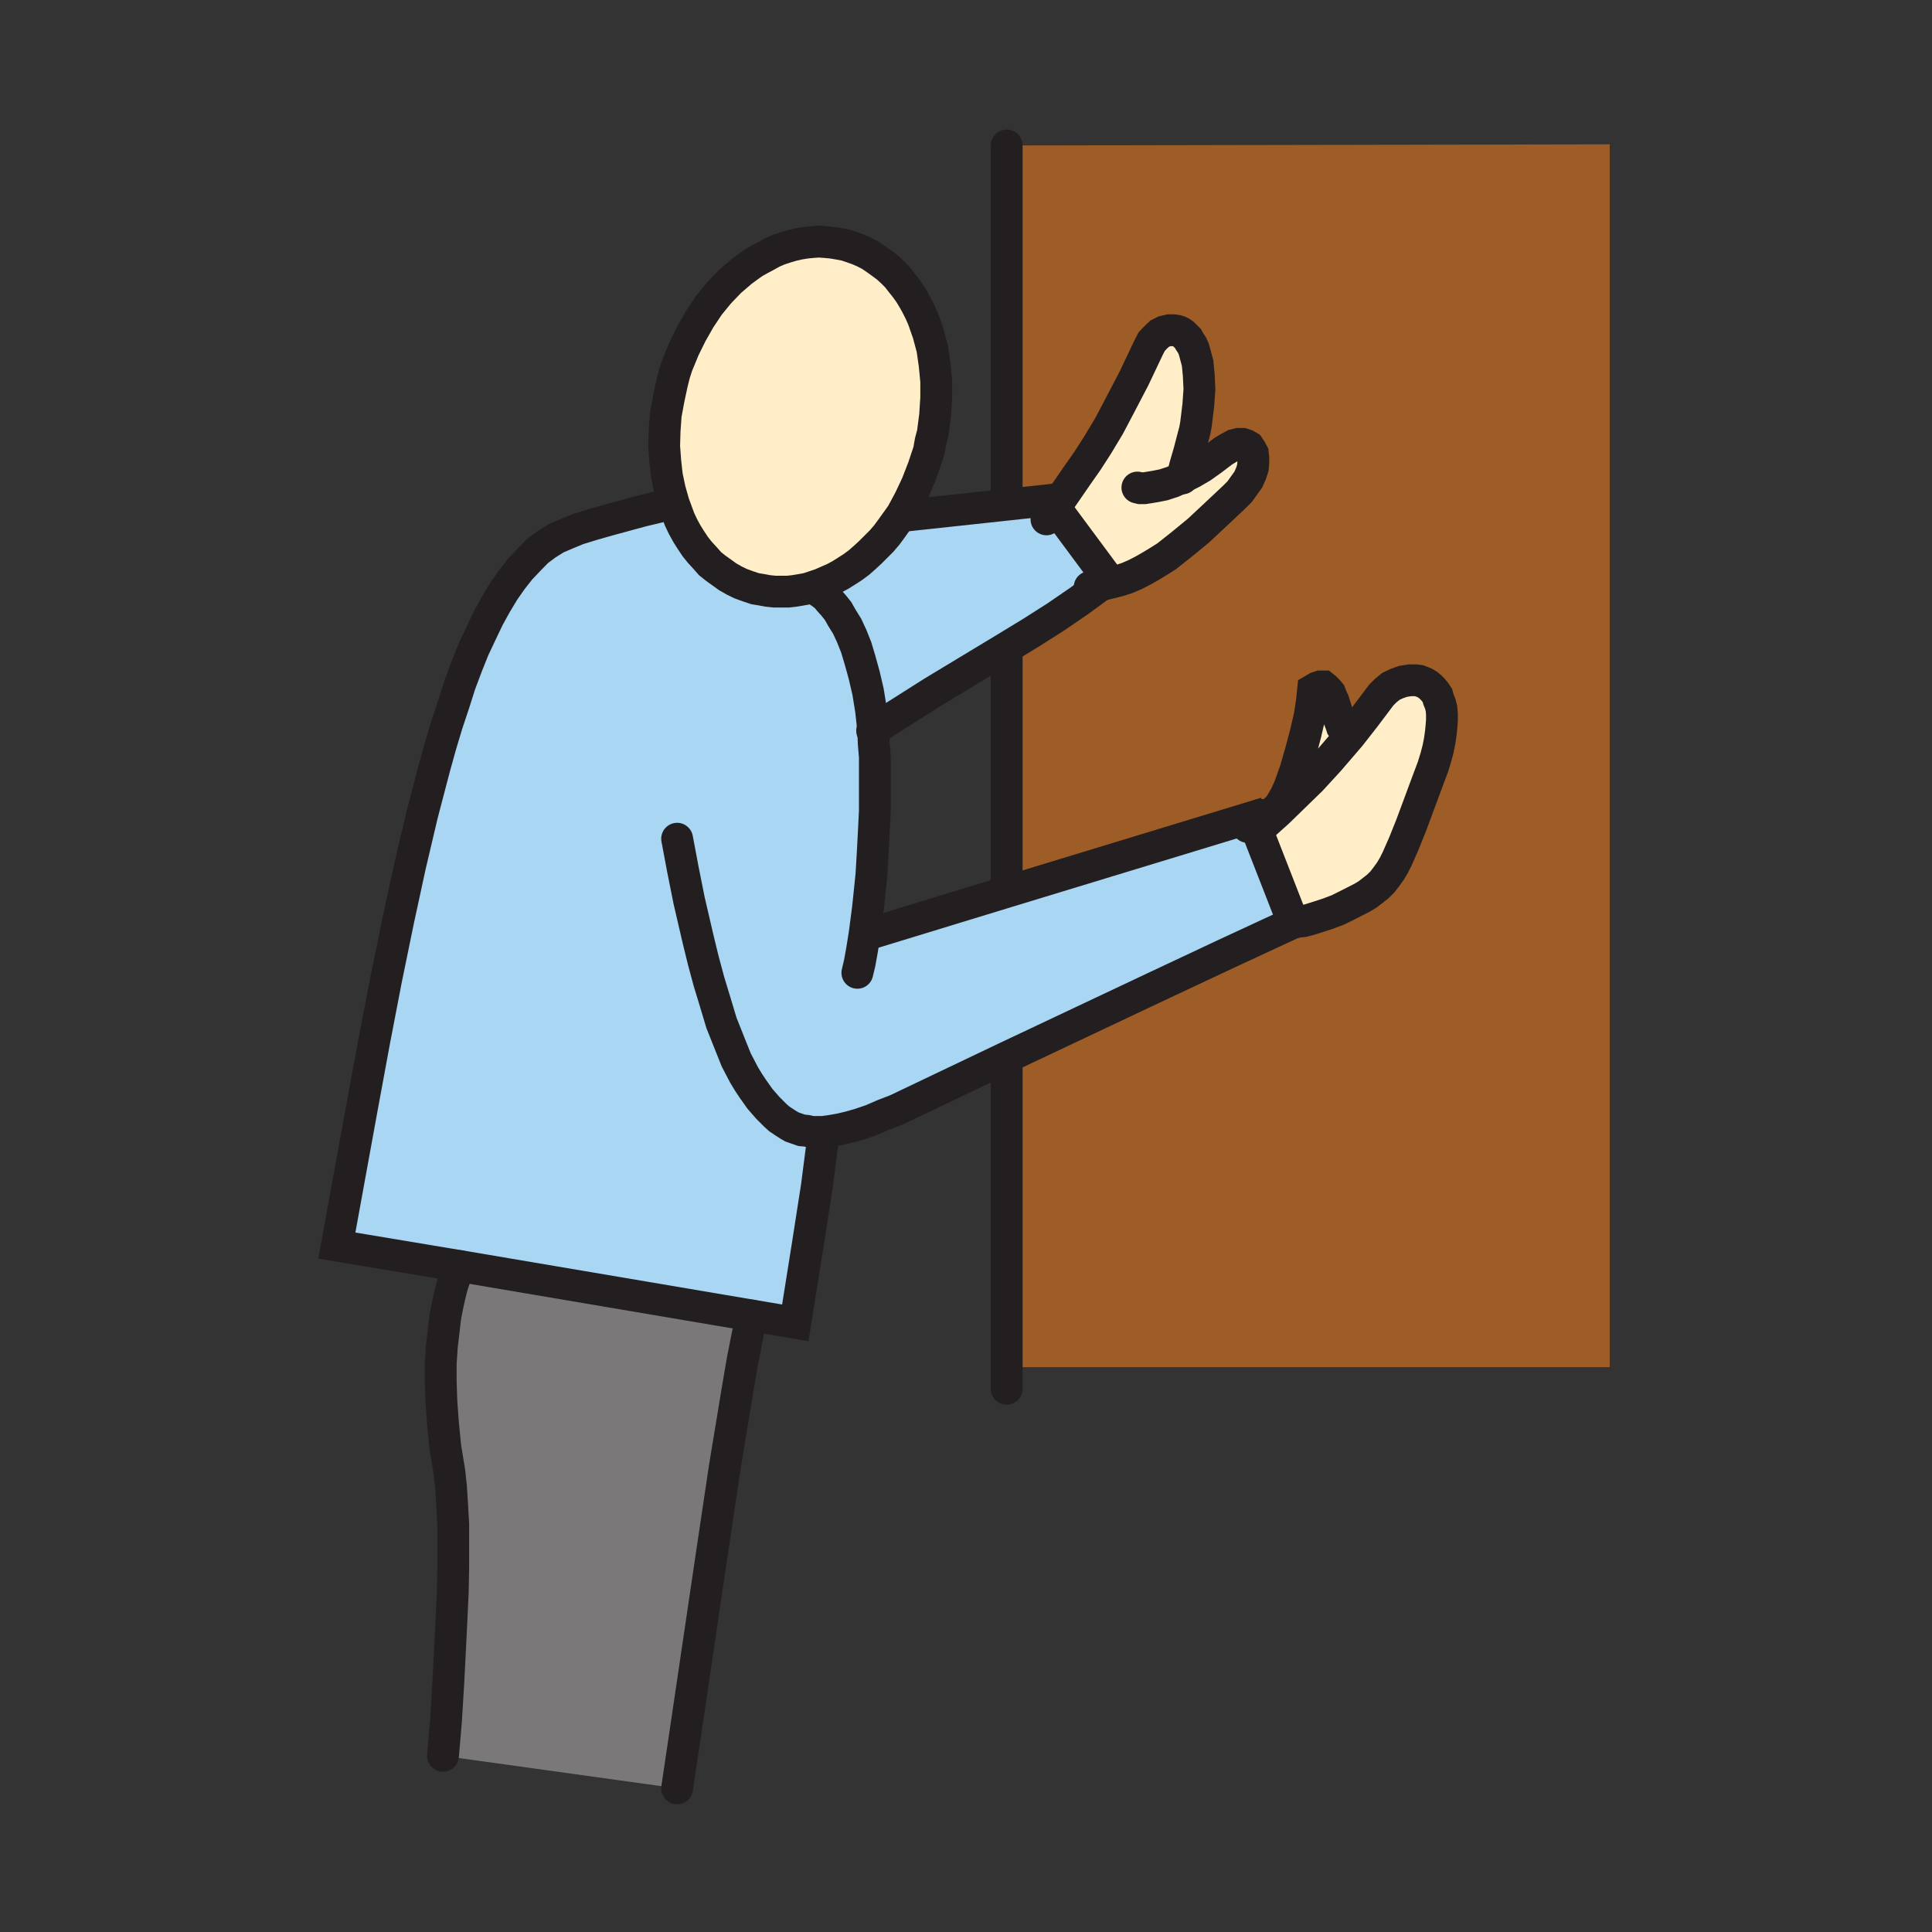 <svg id="Layer_1" xmlns="http://www.w3.org/2000/svg" viewBox="0 0 850 850" width="850" height="850"><rect x="0" y="0" width="850" height="850" fill="#333333" stroke="none"/><style>.st0{fill:#9e5c26}.st1{fill:#7a7878}.st2{fill:#ffeec8}.st3{fill:#a9d7f3}.st4{fill:none;stroke:#231f20;stroke-width:14;stroke-linecap:round;stroke-miterlimit:10}</style><path class="st0" d="M561.4 356.3l.8 1-7.8 7-1.5.5-1.2-3.5-.8-1.8-107.7 32.8-.3-.8v-105l-.7-1.2 11.5-7 11-7 10.2-7 9.3-6.8 4-1 4-1 3.7-1.2 3.5-1.5 3.5-1.8 3.5-2 3.3-2 3.5-2.2 6.7-5.3 7.3-6 7.5-7 8.2-7.7 2.5-2.5 2-2.8 1.8-2.5 1.2-2.7.8-2.5.2-2.3v-2.2l-.2-1.8-.8-1.5-1-1.5-1.2-.7-1.5-.5h-1.8l-2 .5-2.2 1.2-2.5 1.5-5 3.8-4.5 3.2-4.3 2.5-4 2 .3-2.2.7-2.8 1.8-6.2 1.7-6.5.8-3 .5-2.8 1-8.2.5-7-.3-6.3-.5-5.2-1.2-4.5-.5-1.8-.8-1.7-1-1.5-.7-1.3-1-1-1-1-1-.7-1-.5-1-.3-1.3-.2h-2l-2.2.5-2 1-1.8 1.7-1.7 1.8-1.3 2.5-6.5 13.7-6 11.5-5 9.5-5 8.3-4.5 7-4.7 6.7-9.5 13.8-2.5-3.3-18.3 2-.5-4.2V64l265.3-.5v538H442.9V467l-.7-1.5 65-30.7 33-15.5 28.7-13.3v-.2l4.5-.5 3-.8 3.8-1.2 4-1.3 4.5-1.7 5-2.5 5.5-2.8 2.5-1.5 2.2-1.7 2.3-1.8 2-2 1.7-2.2 1.8-2.5 1.5-2.5 1.5-3 3-6.8 3.2-8 7.8-21 1.7-4.5 1.3-4.2 1-3.8.7-3.5.5-3.5.3-3 .2-2.7v-2.5l-.2-2.5-.5-2-.8-2-.5-1.8-1-1.5-1-1.2-1-1-1.2-1-1.3-.8-1.2-.5-1.3-.5-1.5-.2h-2.7l-3 .5-2.8 1-2.5 1.2-2.2 1.8-2 2-7.3 9.7-6.5 8.3-1.7-2-1-.8-.8-1.2-.5-1.5-.7-1.8-2.5-8-.8-1.7-.7-1.8-1-1.2-1-1-1-.8h-1.3l-1.5.5-1.7 1-.5 5-1 6.5-1.8 7.8-2.2 8.2-2.3 8-2.7 7.5-1.5 3.3-1.5 2.7-1.3 2z"/><path class="st1" d="M202.2 557l128.7 21.8-.2.7-.5 2-1.5 6.8-2 10.2-2.3 13.5-5.5 33.3-5.7 38.2-10.5 71-4.8 32.3-103-14.3 1.3-15.2 1-16.3 1-19.5 1-21 .2-10.5v-19.5l-.5-8.7-.5-7.8-.7-6.5-1.8-11-1-10.2-.7-9.5-.3-8.8v-8.2l.5-7.5.8-6.8.7-6 1-5.2 1-4.5 1-4 1-3 1.5-4.3z"/><path class="st2" d="M371.9 107.8l3 1 2.8 1 2.7 1.2 2.5 1.3 2.5 1.7 2.5 1.8 2.3 1.7 2.2 2 2.3 2.3 1.7 2.2 2 2.5 1.8 2.5 1.7 2.8 1.5 2.7 1.5 3 1.3 3 2.2 6.3 1.8 6.7 1 7 .7 7.3v7.2l-.5 7.8-1 7.7-1 3.8-.7 4-2.5 7.5-2.8 7.2-3.2 6.8-3.5 6.5-4.3 6-2.2 3-2.3 2.7-2.5 2.5-2.5 2.5-2.5 2.3-2.5 2.2-2.7 2-2.8 1.8-2.7 1.7-2.8 1.5-3 1.3-2.7 1.2-3 1-3 1-2.8.5-3 .5-2.7.3h-5.8l-3-.3-2.7-.5-3-.5-3-1-3.3-1.2-2.7-1.3-3-1.7-2.5-1.8-2.8-2-2.5-2-2.2-2.5-2.3-2.5-2-2.5-2-3-1.7-2.7-1.8-3.3-1.5-3.2-1.2-3.3-1.3-3.5-1.7-6-1.3-6.2-.7-6.3-.5-6.7.2-6.8.5-7 1.3-7 1.5-7 1-4 1.2-3.7 3-7.3 3.3-6.7 3.7-6.5 4-6 4.5-5.5 4.8-5 5-4.3 2.7-2 2.8-2 2.7-1.5 2.8-1.5 2.7-1.5 2.8-1.2 3-1 2.7-.8 3-.7 3-.5 3-.3 2.8-.2 3 .2 3 .3 3 .5zM592.2 321.8l1.7 2-9.2 10.7-7.8 8.5-7.5 7.3-7.2 7-.8-1 1.5-1.8 1.3-2 1.5-2.7 1.5-3.3 2.7-7.5 2.3-8 2.2-8.2 1.8-7.8 1-6.5.5-5 1.7-1 1.5-.5h1.3l1 .8 1 1 1 1.2.7 1.8.8 1.7 2.5 8 .7 1.8.5 1.5.8 1.2z"/><path class="st2" d="M607.7 305.8l2-2 2.2-1.8 2.5-1.2 2.8-1 3-.5h2.7l1.5.2 1.3.5 1.2.5 1.3.8 1.2 1 1 1 1 1.2 1 1.5.5 1.8.8 2 .5 2 .2 2.5v2.5l-.2 2.7-.3 3-.5 3.5-.7 3.5-1 3.8-1.3 4.2-1.7 4.5-7.8 21-3.2 8-3 6.8-1.5 3-1.5 2.5-1.8 2.5-1.7 2.2-2 2-2.3 1.8-2.2 1.7-2.5 1.5-5.5 2.8-5 2.5-4.5 1.7-4 1.3-3.8 1.2-3 .8-4.5.5-16-41 1.5-.5 7.8-7 7.2-7 7.5-7.3 7.8-8.5 9.2-10.7 6.5-8.3zM520.4 210l4-2 4.3-2.5 4.5-3.2 5-3.8 2.5-1.5 2.2-1.2 2-.5h1.8l1.5.5 1.2.7 1 1.5.8 1.5.2 1.8v2.2l-.2 2.3-.8 2.5-1.2 2.7-1.8 2.5-2 2.8-2.5 2.5-8.2 7.7-7.5 7-7.3 6-6.7 5.3-3.5 2.2-3.3 2-3.5 2-3.5 1.8-3.5 1.5-3.7 1.2-4 1-4 1 3.5-2.5-23.5-31.7 9.5-13.8 4.7-6.7 4.5-7 5-8.3 5-9.5 6-11.5 6.5-13.7 1.3-2.5 1.7-1.8 1.8-1.7 2-1 2.2-.5h2l1.3.2 1 .3 1 .5 1 .7 1 1 1 1 .7 1.3 1 1.5.8 1.7.5 1.8 1.2 4.5.5 5.2.3 6.3-.5 7-1 8.2-.5 2.8-.8 3-1.7 6.5-1.8 6.2-.7 2.8z"/><path class="st3" d="M148.2 548l11.2-61.5 5.3-28.7 5.2-27 5.3-25.8 5.2-24 5.3-22.5 5.5-21 2.7-9.7 2.8-9.3 3-9 2.7-8.5 3-8 3-7.5 3.3-7 3.2-6.7 3.3-6 3.5-5.8 3.5-5 3.7-4.7 3.8-4 3.7-3.8 4-3 4.3-2.7 4.2-1.8 5.3-2.2 6.5-2 7-2 14.7-4 13.8-3.3h.2l1.3 3.5 1.2 3.3 1.5 3.2 1.8 3.3 1.7 2.7 2 3 2 2.5 2.3 2.5 2.2 2.5 2.5 2 2.8 2 2.5 1.8 3 1.7 2.7 1.3 3.3 1.2 3 1 3 .5 2.7.5 3 .3h5.8l2.7-.3 3-.5 2.8-.5 5.2 1.3.8.5 2.2 1.7 1.5 1.8 1.8 2 2 2.5 1.7 3 2.3 3.7 2 4.3 2 5 1.7 5.7 1.8 6.5 1.7 7.3 1.3 8 1 9 .2 5.7.5 6v23.8l-.5 10.2-.5 9.3-.5 8.5-1.5 14.5-1.5 11.5h2.3l60.5-18.5 107.7-32.8.8 1.8 1.2 3.5 16 41v.2l-28.7 13.3-33 15.5-65 30.7-41.5 19.8-6.3 3-5.7 2.2-5.3 2.3-5 1.7-4.5 1.3-4.2 1-4 .7-3.5.5v2l-2.8 21.8-4 25.7-5.5 34.5-19-3.2L202.2 557z"/><path class="st3" d="M464.2 223.3l23.5 31.7-3.5 2.5-9.3 6.8-10.2 7-11 7-11.5 7-31.8 19.2-14.2 9-6.3 4-5.7 3.8-1-9-1.3-8-1.7-7.3-1.8-6.5-1.7-5.7-2-5-2-4.3-2.3-3.7-1.7-3-2-2.5-1.8-2-1.5-1.8-2.2-1.7-.8-.5-5.2-1.3 3-1 3-1 2.7-1.2 3-1.3 2.8-1.5 2.7-1.7 2.8-1.8 2.7-2 2.5-2.2 2.5-2.3 2.5-2.5 2.5-2.5 2.3-2.7 2.2-3 4.3-6 2.2.5 44.5-4.8 18.3-2z"/><path class="st4" d="M296.4 221.5l-1.7-6-1.3-6.2-.7-6.3-.5-6.7.2-6.8.5-7 1.3-7 1.5-7 1-4 1.2-3.7 3-7.3 3.3-6.7 3.7-6.5 4-6 4.5-5.5 4.8-5 5-4.3 2.7-2 2.8-2 2.7-1.5 2.8-1.5 2.7-1.5 2.8-1.2 3-1 2.7-.8 3-.7 3-.5 3-.3 2.8-.2 3 .2 3 .3 3 .5 2.7.5 3 1 2.8 1 2.7 1.2 2.5 1.3 2.5 1.7 2.5 1.8 2.3 1.7 2.2 2 2.3 2.3 1.7 2.2 2 2.5 1.8 2.5 1.7 2.8 1.5 2.7 1.5 3 1.3 3 2.2 6.3 1.8 6.7 1 7 .7 7.3v7.2l-.5 7.8-1 7.7-1 3.8-.7 4-2.5 7.5-2.8 7.2-3.2 6.8-3.5 6.5-4.3 6-2.2 3-2.3 2.7-2.5 2.5-2.5 2.5-2.5 2.3-2.5 2.2-2.7 2-2.8 1.8-2.7 1.7-2.8 1.5-3 1.3-2.7 1.2-3 1-3 1-2.8.5-3 .5-2.7.3h-5.8l-3-.3-2.7-.5-3-.5-3-1-3.3-1.2-2.7-1.3-3-1.7-2.5-1.8-2.8-2-2.5-2-2.2-2.5-2.3-2.5-2-2.5-2-3-1.7-2.7-1.8-3.3-1.5-3.2-1.2-3.3zM296.2 221.5l-13.8 3.3-14.7 4-7 2-6.5 2-5.3 2.2-4.2 1.8-4.3 2.7-4 3-3.7 3.8-3.8 4-3.7 4.7-3.5 5-3.5 5.8-3.3 6-3.2 6.7-3.3 7-3 7.5-3 8-2.7 8.5-3 9-2.8 9.3-2.7 9.7-5.5 21-5.3 22.5-5.2 24-5.3 25.8-5.2 27-5.3 28.7-11.2 61.5 54 9 128.7 21.8 19 3.2 5.5-34.5 4-25.7 2.8-21.8M360.4 260.3l.8.5 2.2 1.7 1.5 1.8 1.8 2 2 2.5 1.7 3 2.3 3.7 2 4.3 2 5 1.7 5.7 1.8 6.5 1.7 7.3 1.3 8 1 9 .2 5.7.5 6v23.8l-.5 10.2-.5 9.3-.5 8.5-1.5 14.5-1.5 11.5-1.2 7.5-1 5.5-1 4.2"/><path class="st4" d="M202.2 557l-.8 1.5-1.5 4.3-1 3-1 4-1 4.5-1 5.2-.7 6-.8 6.8-.5 7.5v8.2l.3 8.8.7 9.5 1 10.2 1.8 11 .7 6.5.5 7.8.5 8.7V690l-.2 10.5-1 21-1 19.5-1 16.3-1.3 15.2M330.9 578.8l-.2.7-.5 2-1.5 6.8-2 10.2-2.3 13.5-5.5 33.3-5.7 38.2-10.5 71-4.8 32.3M382.7 410.8l60.5-18.5 107.7-32.8.8 1.8 1.2 3.5 16 41v.2l-28.7 13.3-33 15.5-65 30.7-41.5 19.8-6.3 3-5.7 2.2-5.3 2.3-5 1.7-4.5 1.3-4.2 1-4 .7-3.5.5h-5l-2.3-.5-2.2-.2-2.3-.8-2-.7-1.7-1-2-1.3-1.8-1.2-1.7-1.5-3.3-3.3-3.5-4-3.2-4.5-1.8-2.7-2-3.3-3.5-6.7-3.2-8-3.3-8.3-2.7-9-2.8-9.2-2.5-9.3-2.2-9-4-17.2-2.8-14-2.5-13.3"/><path class="st4" d="M548.9 363.8l2.8-2.5 2.7-2.8M398.9 226.8l44.5-4.8 18.3-2 2.5 3.3 23.5 31.7-3.5 2.5-9.3 6.8-10.2 7-11 7-11.5 7-31.8 19.2-14.2 9-6.3 4-5.7 3.8-.5.2"/><path class="st4" d="M460.4 228.5l3.8-5.2 9.5-13.8 4.7-6.7 4.5-7 5-8.3 5-9.5 6-11.5 6.5-13.7 1.3-2.5 1.7-1.8 1.8-1.7 2-1 2.2-.5h2l1.3.2 1 .3 1 .5 1 .7 1 1 1 1 .7 1.3 1 1.5.8 1.7.5 1.8 1.2 4.5.5 5.2.3 6.3-.5 7-1 8.2-.5 2.8-.8 3-1.7 6.5-1.8 6.2-.7 2.8-.3 2.2-.2.5"/><path class="st4" d="M500.4 214.5l1.3.3h1.7l2-.3 3-.5 3.5-.7 4-1.3 4.5-2 4-2 4.3-2.5 4.5-3.2 5-3.8 2.5-1.5 2.2-1.2 2-.5h1.8l1.5.5 1.2.7 1 1.5.8 1.5.2 1.8v2.2l-.2 2.3-.8 2.5-1.2 2.7-1.8 2.5-2 2.8-2.5 2.5-8.2 7.7-7.5 7-7.3 6-6.7 5.3-3.5 2.2-3.3 2-3.5 2-3.5 1.8-3.5 1.5-3.7 1.2-4 1-4 1-4.8.8M554.4 364.3l7.8-7 7.2-7 7.5-7.3 7.8-8.5 9.2-10.7 6.5-8.3 7.3-9.7 2-2 2.2-1.8 2.5-1.2 2.8-1 3-.5h2.7l1.5.2 1.3.5 1.2.5 1.3.8 1.2 1 1 1 1 1.2 1 1.5.5 1.8.8 2 .5 2 .2 2.5v2.5l-.2 2.7-.3 3-.5 3.5-.7 3.5-1 3.8-1.3 4.2-1.7 4.5-7.8 21-3.2 8-3 6.8-1.5 3-1.5 2.5-1.8 2.5-1.7 2.2-2 2-2.3 1.8-2.2 1.7-2.5 1.5-5.5 2.8-5 2.5-4.5 1.7-4 1.3-3.8 1.2-3 .8-4.5.5-2 .2M560.9 356.5l.5-.2 1.5-1.8 1.3-2 1.5-2.7 1.5-3.3 2.7-7.5 2.3-8 2.2-8.2 1.8-7.8 1-6.5.5-5 1.7-1 1.5-.5h1.3l1 .8 1 1 1 1.2.7 1.8.8 1.7 2.5 8 .7 1.8.5 1.5.8 1.2 1 .8M442.9 467v144M442.9 286.5v105M442.9 64v153.8"/></svg>
